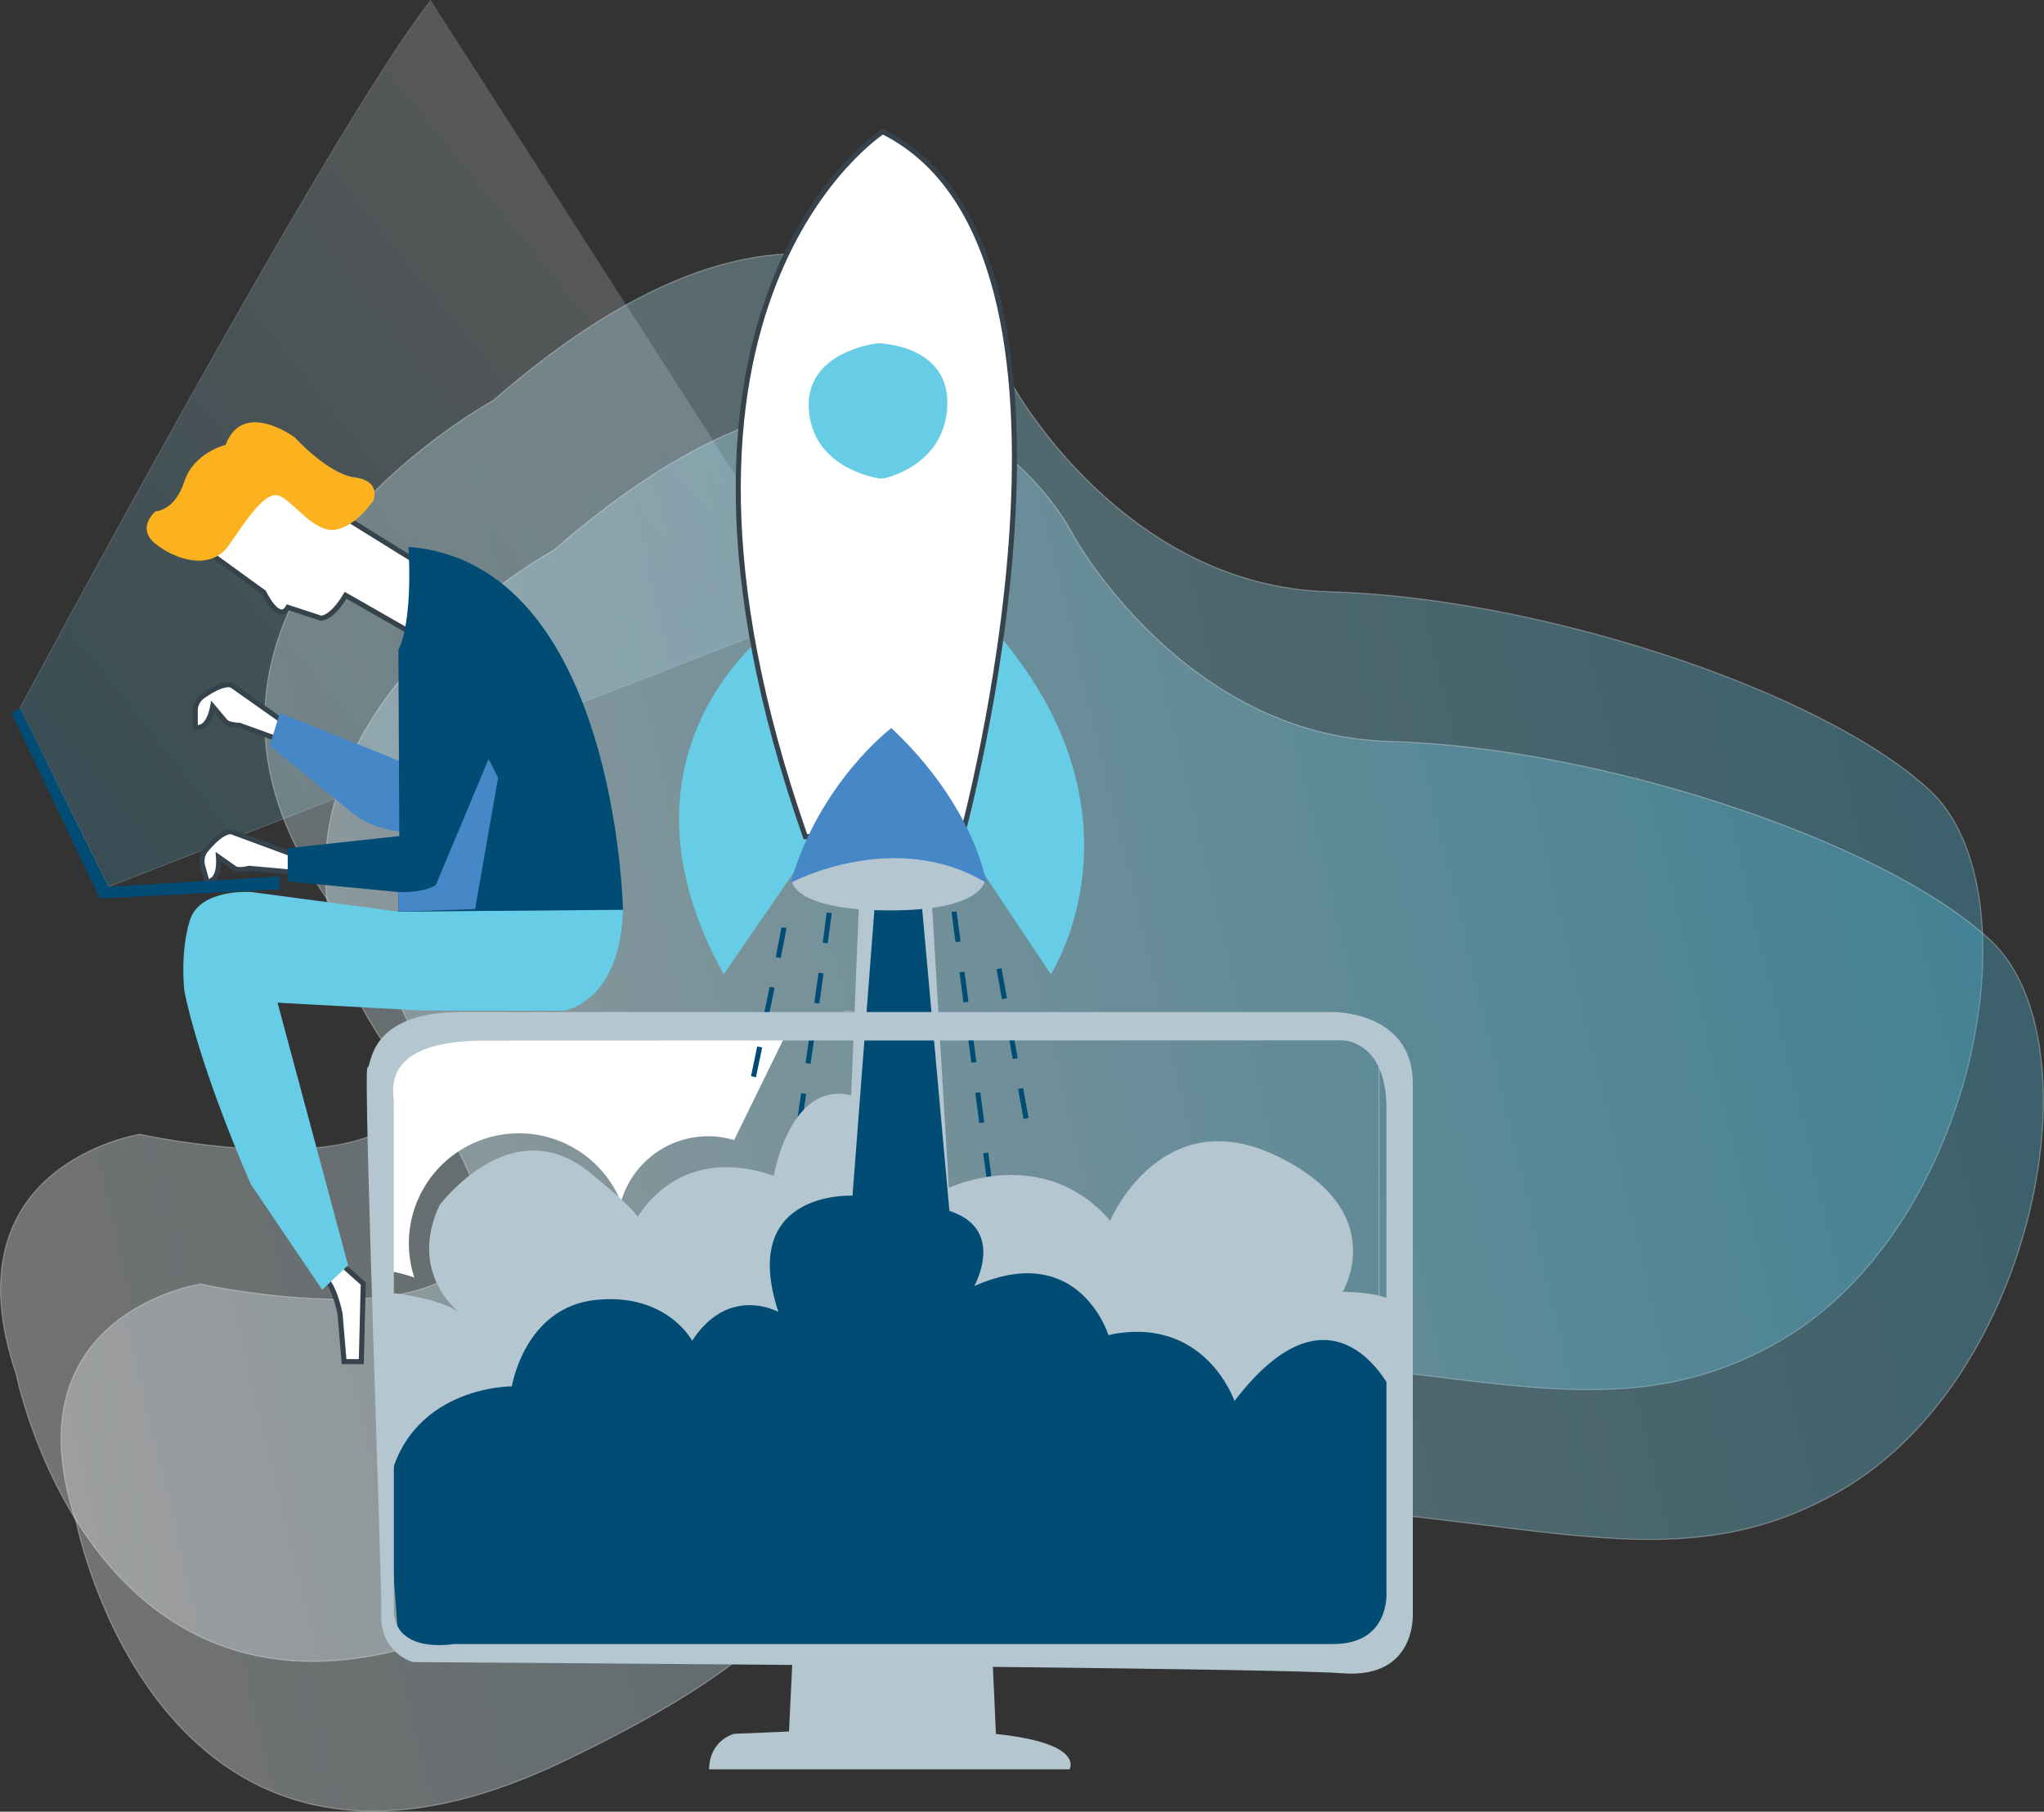 <svg xmlns="http://www.w3.org/2000/svg" xmlns:xlink="http://www.w3.org/1999/xlink" viewBox="0 0 592.76 525.33"><rect x="0" y="0" width="592.76" height="525.33" fill="#333333" stroke="none"/><defs><style>.cls-1{isolation:isolate;}.cls-2,.cls-3,.cls-4{stroke:#fff;}.cls-13,.cls-2,.cls-3,.cls-4,.cls-5{stroke-miterlimit:10;}.cls-2{stroke-width:0.24px;opacity:0.18;fill:url(#linear-gradient);}.cls-3,.cls-4{stroke-width:0.32px;opacity:0.31;}.cls-3{fill:url(#linear-gradient-2);}.cls-4{fill:url(#linear-gradient-3);}.cls-5,.cls-8{fill:#fff;}.cls-5{stroke:#36434c;}.cls-13,.cls-5{stroke-width:1.47px;}.cls-13,.cls-6{fill:none;}.cls-7{fill:#e6e6e6;}.cls-8{mix-blend-mode:multiply;}.cls-9{fill:#fcb21f;}.cls-10{fill:#4687c7;}.cls-11{fill:#004c75;}.cls-12{fill:#67cce6;}.cls-13{stroke:#004c75;stroke-dasharray:8.82;}.cls-14{fill:#b4c6d0;}</style><linearGradient id="linear-gradient" x1="-2753.48" y1="4208.35" x2="-2519.38" y2="4208.35" gradientTransform="matrix(-0.78, 0.63, -0.63, -0.78, 687.1, 5085.83)" gradientUnits="userSpaceOnUse"><stop offset="0" stop-color="#fff"/><stop offset="1" stop-color="#50c8ec"/></linearGradient><linearGradient id="linear-gradient-2" x1="706" y1="418.35" x2="1292.49" y2="418.35" gradientTransform="translate(-797.06 81.17) rotate(-13.39)" xlink:href="#linear-gradient"/><linearGradient id="linear-gradient-3" x1="713.01" y1="464.66" x2="1299.5" y2="464.66" gradientTransform="translate(-797.06 81.17) rotate(-13.39)" xlink:href="#linear-gradient"/></defs><title>Launch-site</title><g class="cls-1"><g id="Layer_2" data-name="Layer 2"><g id="Layer_1-2" data-name="Layer 1"><path class="cls-2" d="M124.93.07C95.09,38.23,5.78,205.33,5.78,205.33l25.67,51.82,206.81-80.41"/><path class="cls-3" d="M4.71,398.51s24.62,124.22,140.42,69.14,34-66.07,150.38-73.92,164,28,220.85-5,74.81-130.48,43.19-159.64-114.06-55.92-174-57.5-91.81-59.81-91.81-59.81S250,22.9,143.05,116.12c0,0-114.25,62.12-42.75,151.86s-59.74,60.93-59.74,60.93S-16,337.62,4.71,398.51Z"/><path class="cls-4" d="M22.26,441.94s24.62,124.22,140.42,69.14,34-66.07,150.38-73.92,164,28,220.85-5,74.8-130.48,43.19-159.64S463,216.59,403.05,215s-91.81-59.81-91.81-59.81-43.72-88.87-150.64,4.35c0,0-114.25,62.12-42.75,151.86s-59.74,60.93-59.74,60.93S1.59,381,22.26,441.94Z"/><path class="cls-5" d="M82.25,209.32,67.62,199s-1.67-2.17-9,3a5.11,5.11,0,0,0-2,4v4.83s3.62,1.49,5.06-6l3.77,4.48s.8.91,4,1l12.82,4.64Z"/><path class="cls-5" d="M84.36,247.55l-16.8-6.2s-2.17-1.67-7.92,5.21a5.11,5.11,0,0,0-.91,4.38L60,255.61s3.89.51,3.35-7.11l4.8,3.37s1,.67,4.1-.09L85.79,253Z"/><path class="cls-5" d="M94,370.36C97.12,373,98.62,381,98.62,381l1.16,13.83h5l.56-22.64-6.44-5.72Z"/><path class="cls-5" d="M60.5,160.18l16,11.59s4.27,9,7,4.35l9.47,3.11s3,.48,7.26-6.62l22,12.57-2-22.62-24.18-15-20.81-9.73Z"/><path class="cls-6" d="M112.06,463.18V308.34a10.09,10.09,0,0,1,10.09-10.09H244.33v-.09H122A10.09,10.09,0,0,0,112,308.25V463.09a10.07,10.07,0,0,0,3.71,7.81A10.06,10.06,0,0,1,112.06,463.18Z"/><path class="cls-7" d="M246.86,298.25v-.09h-2.52v.09Z"/><path class="cls-6" d="M220.78,334.45a18.65,18.65,0,0,1-.67-5A18.85,18.85,0,0,1,239,310.61a18.5,18.5,0,0,1,4.24.49c.25-2.93.65-7.44,1.13-12.85H228.71L212.9,330.58A26.31,26.31,0,0,1,220.78,334.45Z"/><path class="cls-8" d="M118.57,360.53a31.93,31.93,0,0,1,61.51-12,26.28,26.28,0,0,1,32.82-17.94l15.81-32.33H122.15a10.09,10.09,0,0,0-10.09,10.09v60.11a39.06,39.06,0,0,1,8.1,2A31.76,31.76,0,0,1,118.57,360.53Z"/><path class="cls-7" d="M247.23,293.25v-.09h-2.45v.09Z"/><path class="cls-7" d="M399.91,395.33l.1.19V370.41l-.1,0Z"/><path class="cls-7" d="M399.91,308.25v62.12l.1,0V308.34a10.06,10.06,0,0,0-3.7-7.81A10.09,10.09,0,0,1,399.91,308.25Z"/><path class="cls-7" d="M399.91,395.43v48l.1,0V395.52l-.1-.19Z"/><path class="cls-7" d="M122,473.18a10.06,10.06,0,0,1-6.38-2.28,10,10,0,0,0,6.49,2.37h21l0-.09Z"/><path class="cls-9" d="M65.43,129s-9.26,2.21-12,10.7-8.33,8.57-8.33,8.57-5.77,4.81,0,9.43,16,7.94,21.23.45S77,142,81.12,143.81s10.13,10.87,16.23,9.77,10.93-8.43,10.93-8.43,2.46-5.66-5.4-6.71-17.42-11.63-17.42-11.63S70.43,115.67,65.43,129Z"/><path class="cls-10" d="M120.78,222.89c-1.33-1-39.66-16.09-39.66-16.09l-2.88,9.42,24.87,20.23a27.1,27.1,0,0,0,19,4.49Z"/><polygon class="cls-11" points="3.35 206.81 5.78 205.33 31.45 257.15 81.12 254.15 81.12 257.87 28.94 260.53 3.35 206.81"/><path class="cls-12" d="M115.54,264.35,73,258.67S58,257.5,55.07,266.84s-1.62,20.34-1.62,20.34,3.2,19.07,19.27,56.2L93.45,374l7.5-7.11L80.49,290.75,122.12,293l41.33.09s16.43-2.18,17.21-29.32"/><path class="cls-11" d="M118.44,158.58s1.53,20.6-2.9,29.93l.26,53.93-32.36,3.5v9.64l32.1,3.09v5.68l65.12-.54S178.76,163.32,118.44,158.58Z"/><path class="cls-10" d="M115.54,258.67s7,.39,10.85-2.05l15.3-36.53,2.76,5.42-6.67,38.09-22.24.75Z"/><line class="cls-13" x1="276.68" y1="264.35" x2="289.4" y2="361.22"/><path class="cls-13" d="M242.26,247.15c.72,7.67-19.46,137.69-19.46,137.69"/><line class="cls-13" x1="289.73" y1="280.91" x2="298.63" y2="330.32"/><path class="cls-13" d="M227.31,269c0,1.66-10,48.93-10,48.93"/><path class="cls-14" d="M110,374.5s16.13,1.23,23.05,5.95c0,0-14.79-11.29-5.6-30.95,0,0,20.63-27.87,43.25-9.76s13,15.28,13,15.28,11.13-24.3,40.7-14.07c0,0,4.61-27.6,22.42-23.35l2.4-58.55h20.87l5.07,85.39s27.41-13,46.77,9.53c0,0,14.74-34.86,48.22-18.83s19.22,39.47,19.22,39.47,8.77-.16,14.26,2.29,0,53.6,0,53.6L112.28,448.68Z"/><path class="cls-11" d="M254.43,252.62l-7.2,94.08s-33.17-1.68-21.5,33.71c0,0-14.39-8-25,8.36,0,0-7.38-14-28-11.83S148.44,402,148.44,402s-31.11-.24-36.08,30.42l3.31,44.9,280.38,1.94,7.68-4.17V403.68S387.2,368,358,406.25c0,0-8.57-25.15-36.57-19.13,0,0-8.49-27.72-38.91-14.19,0,0,9.37-16.47-7.19-21.8l-9.51-105.39Z"/><path class="cls-14" d="M229.54,255.05s-.44,8.8,28,8.94,28.2-9.14,28.2-9.14l-28.08-18.46Z"/><path class="cls-14" d="M409.71,467.4V314.13c0-20.94-23.15-20.67-23.15-20.67H133.63c-27.28,0-25.74,16-27.07,16.11s4.34,151.9,4,157.83c-.65,11.94,9.18,14.56,9.18,14.56s51.72.32,110,.82l-.93,19.3-16,.68s-7.06,1.85-7.19,10.28H310.15s4.67-7.58-21.33-10.24l-.88-19.46c49.41.53,92.66,1.18,101.28,1.85C411.22,486.92,409.71,467.4,409.71,467.4Zm-23.2,9.32H131.58s-17.36,3.09-17.36-10.08V319.75c0-2.95-4.38-18,26.29-18l248.66-.09s12.91-.18,12.9,19.88V461.8S403.17,476.81,386.51,476.72Z"/><path class="cls-12" d="M221.6,184.2S175,219.88,209.89,282.49l48.14-70,46.71,70s31.44-48.29-19.17-103S221.6,184.2,221.6,184.2Z"/><path class="cls-5" d="M256,38.17s-76.82,49.32-22.45,204.44l45.35.13S325.5,72.88,256,38.17Z"/><path class="cls-12" d="M255.19,138.75s17.8-3.46,18.53-21.08-19.53-18.09-19.53-18.09-21.12,2.38-19.6,19.6S255.19,138.75,255.19,138.75Z"/><path class="cls-12" d="M256.19,138.75s17.8-3.46,18.53-21.08-19.53-18.09-19.53-18.09-21.12,2.38-19.6,19.6S256.19,138.75,256.19,138.75Z"/><path class="cls-10" d="M258.5,211.12S237.64,226.79,229.28,256c0,0,30-16.12,56.76,0C286,256,282.91,234.11,258.5,211.12Z"/></g></g></g></svg>
